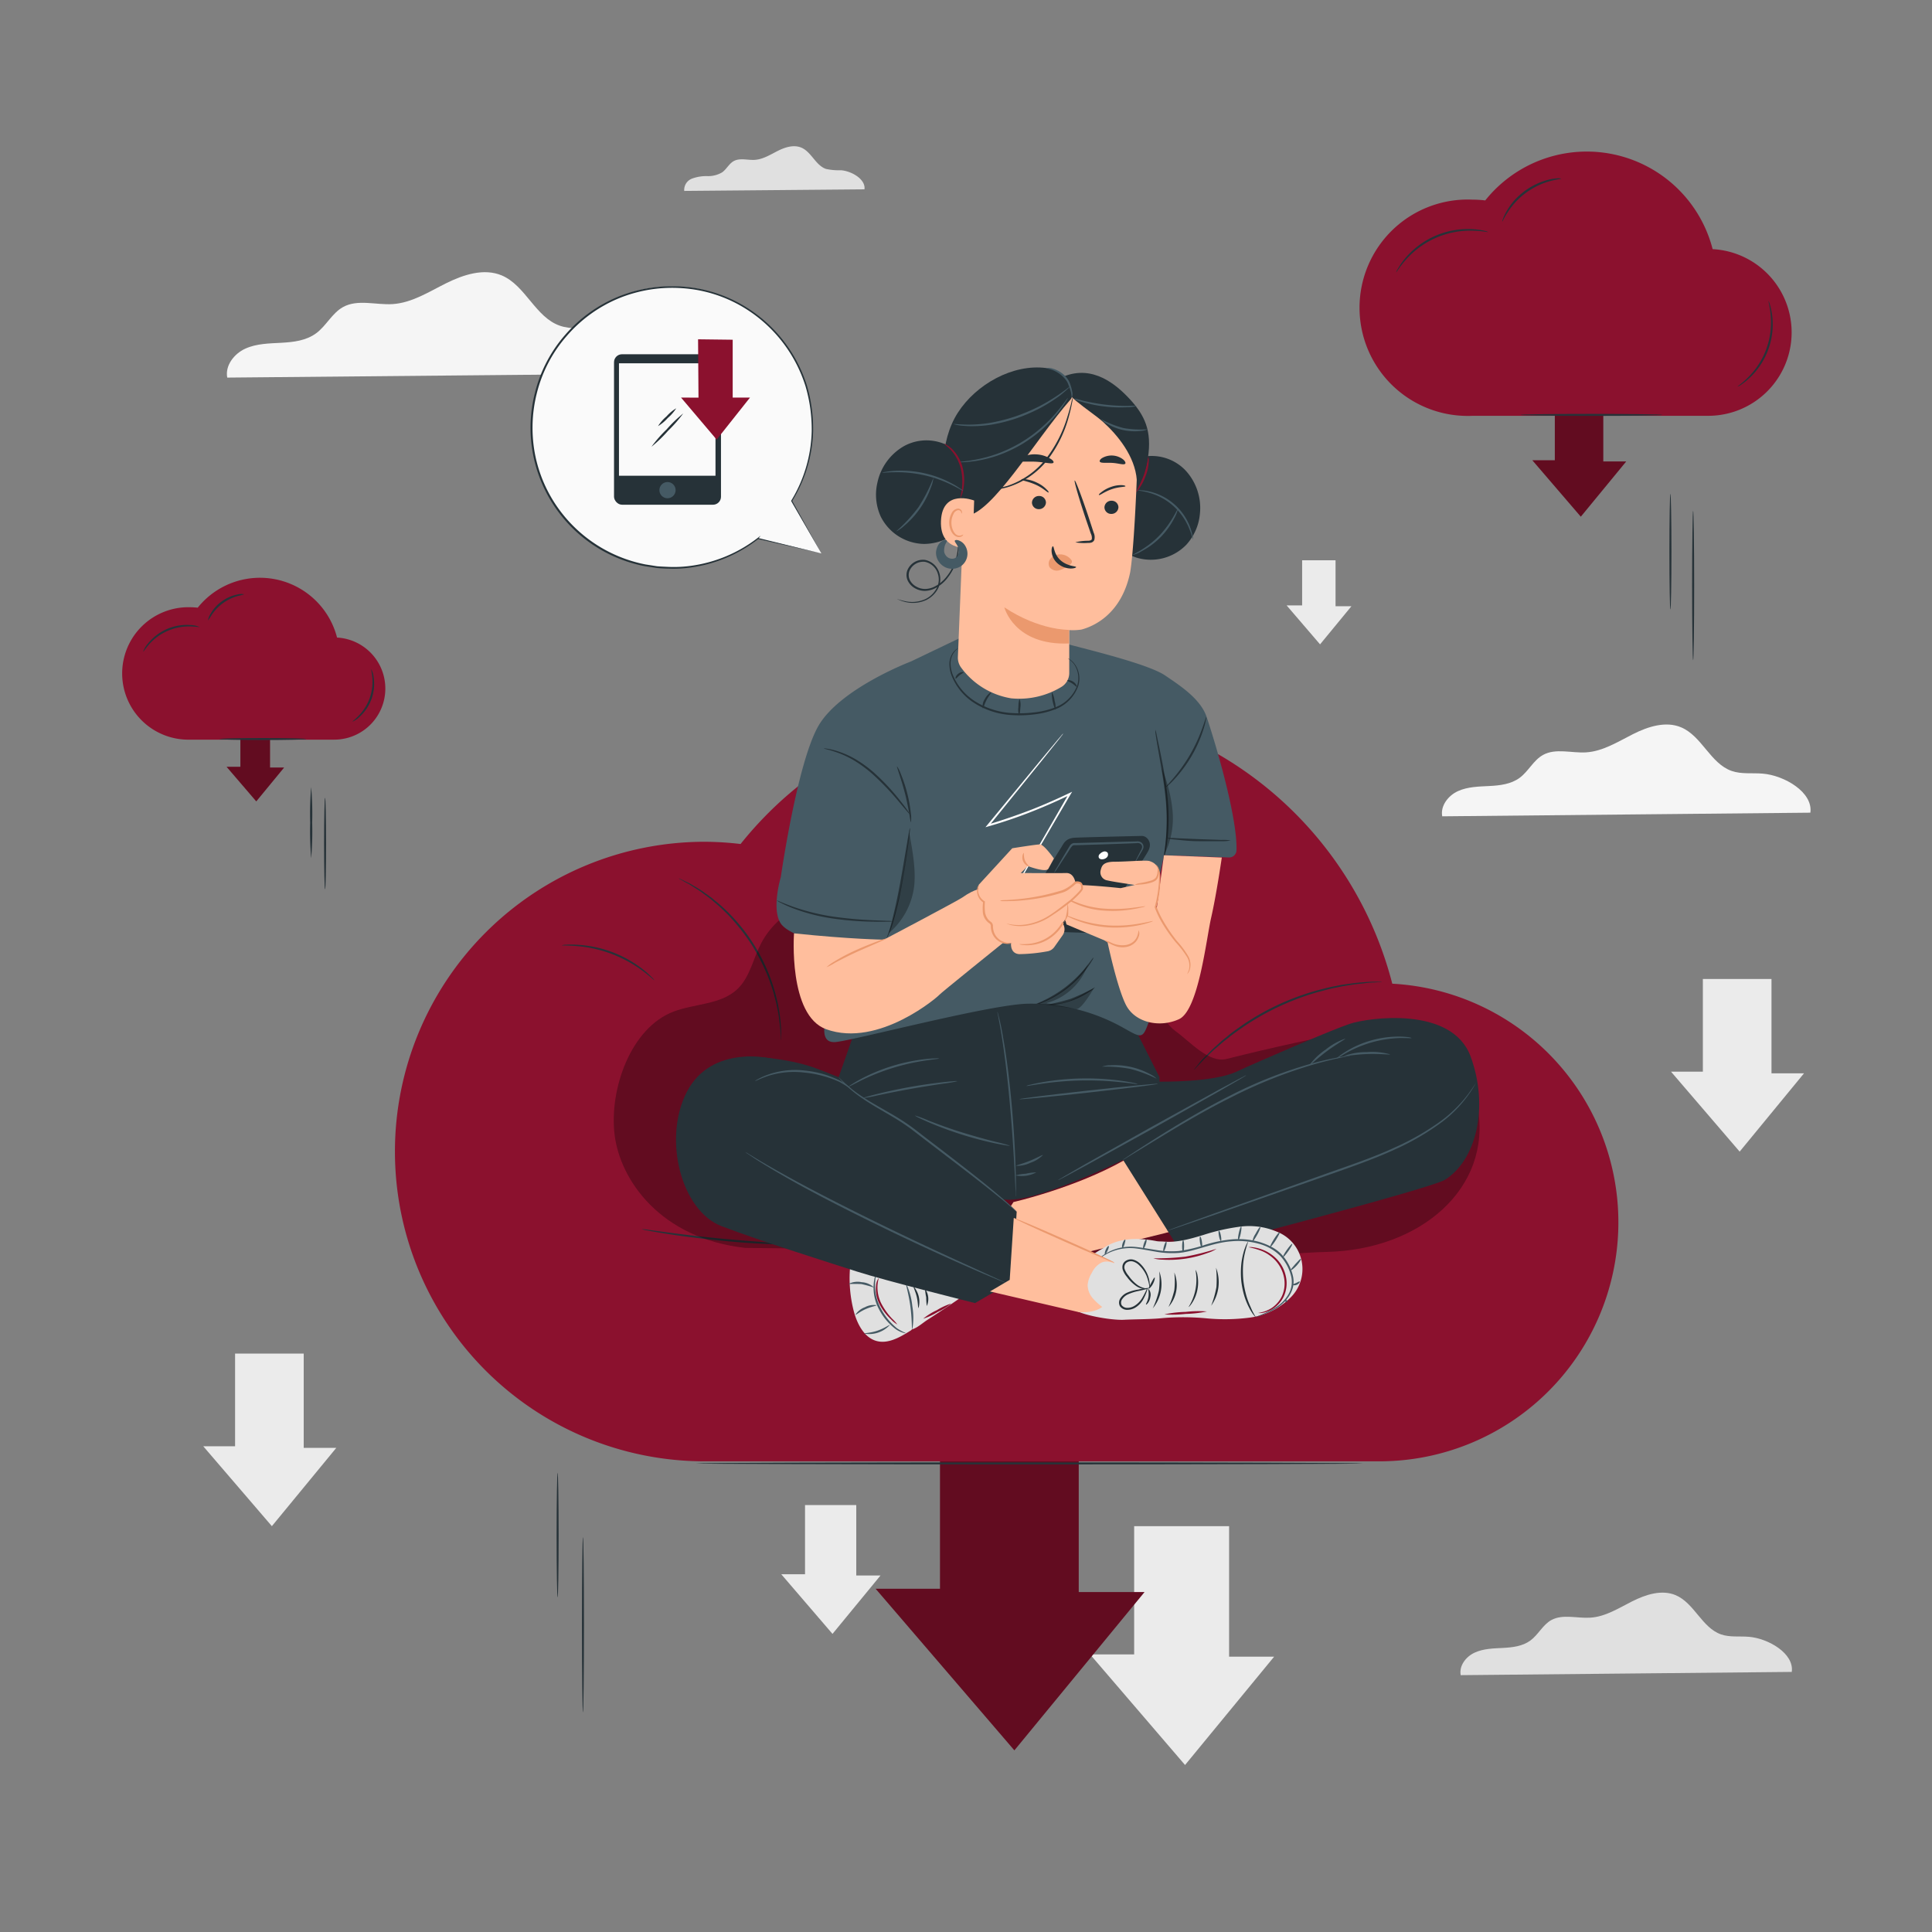 <svg xmlns="http://www.w3.org/2000/svg" viewBox="0 0 500 500"><rect x="0" y="0" width="500" height="500" fill="#808080" stroke="none"/><g id="freepik--background-complete--inject-4"><polygon points="293.52 394.97 293.52 428.16 282.12 428.16 306.69 456.78 329.74 428.75 318.09 428.75 318.09 394.97 293.52 394.97" style="fill:#ebebeb"></polygon><polygon points="336.99 145 336.99 156.68 332.98 156.68 341.63 166.76 349.75 156.89 345.64 156.89 345.64 145 336.99 145" style="fill:#ebebeb"></polygon><polygon points="440.7 253.36 440.7 277.35 432.46 277.35 450.22 298.04 466.88 277.77 458.46 277.77 458.46 253.36 440.7 253.36" style="fill:#ebebeb"></polygon><polygon points="60.84 350.3 60.84 374.29 52.6 374.29 70.36 394.97 87.03 374.71 78.6 374.71 78.6 350.3 60.84 350.3" style="fill:#ebebeb"></polygon><polygon points="208.34 389.51 208.34 407.41 202.19 407.41 215.45 422.85 227.88 407.73 221.6 407.73 221.6 389.51 208.34 389.51" style="fill:#ebebeb"></polygon><path d="M168.29,96.7c.84-6.09-7.76-11.1-14.22-11.62-3.07-.25-6.27.23-9.19-.79-6.32-2.2-8.85-10.37-15-13-4.61-1.95-9.91-.22-14.39,2s-8.88,5.09-13.88,5.41c-4.34.27-9.06-1.34-12.86.78-2.83,1.59-4.32,4.85-6.93,6.77s-5.88,2.29-9,2.46-6.45.2-9.34,1.52-5.27,4.38-4.67,7.49Z" style="fill:#f5f5f5"></path><path d="M468.52,210.32c.73-5.3-6.75-9.66-12.37-10.11-2.68-.22-5.46.19-8-.69-5.49-1.92-7.69-9-13.06-11.28-4-1.7-8.63-.19-12.51,1.77s-7.74,4.42-12.08,4.7c-3.78.24-7.88-1.16-11.19.68-2.46,1.38-3.75,4.22-6,5.89s-5.12,2-7.87,2.14-5.61.18-8.12,1.32-4.59,3.81-4.07,6.52Z" style="fill:#f5f5f5"></path><path d="M223.72,49c.36-2.59-3.3-4.72-6.05-4.94a15.87,15.87,0,0,1-3.91-.34c-2.69-.94-3.76-4.41-6.39-5.52-2-.82-4.22-.09-6.12.87s-3.78,2.16-5.9,2.3c-1.85.12-3.86-.57-5.48.33-1.2.68-1.83,2.06-2.94,2.88a7.12,7.12,0,0,1-3.85,1,10.58,10.58,0,0,0-4,.65,3.13,3.13,0,0,0-2,3.18Z" style="fill:#e0e0e0"></path><path d="M463.71,432.69c.66-4.77-6.07-8.68-11.12-9.09-2.41-.2-4.91.17-7.19-.62-4.94-1.73-6.92-8.11-11.74-10.15-3.61-1.52-7.76-.16-11.26,1.6s-6.95,4-10.86,4.22c-3.39.22-7.08-1-10.06.62-2.21,1.23-3.37,3.79-5.41,5.29s-4.61,1.79-7.09,1.92-5,.16-7.3,1.2-4.12,3.42-3.65,5.85Z" style="fill:#e0e0e0"></path></g><g id="freepik--speech-bubble--inject-4"><path d="M212.58,143.23l-7.71-13.59a36.4,36.4,0,1,0-8.72,9.7l0,0Z" style="fill:#fafafa"></path><path d="M212.58,143.23l-16.48-3.75-.19,0,.12-.16v0l.19.18a36.43,36.43,0,0,1-17.46,7.37,32.16,32.16,0,0,1-5.77.29c-1,0-2-.08-3-.16l-3.07-.47a36.46,36.46,0,0,1-28.48-44.85,35.88,35.88,0,0,1,7.81-15,36.43,36.43,0,0,1,14-10,37.16,37.16,0,0,1,16.32-2.51,35.91,35.91,0,0,1,15,4.43,36.9,36.9,0,0,1,17.28,21.26,39.69,39.69,0,0,1,1.58,11.84,36.3,36.3,0,0,1-5.44,18v-.13l7.6,13.66-7.82-13.53,0-.07,0-.06a36.17,36.17,0,0,0,5.3-17.93,39.49,39.49,0,0,0-1.61-11.71,36.56,36.56,0,0,0-17.12-21,35.37,35.37,0,0,0-14.78-4.35,36.55,36.55,0,0,0-16.09,2.49A35.91,35.91,0,0,0,146.63,87a35.43,35.43,0,0,0-7.7,14.76,36.58,36.58,0,0,0-.43,16,35.75,35.75,0,0,0,6.05,13.89A36.33,36.33,0,0,0,167,146.07l3,.47c1,.09,2,.12,3,.17a32.46,32.46,0,0,0,5.71-.26,36.25,36.25,0,0,0,17.35-7.21l.8-.62-.62.8h0l-.08-.2Z" style="fill:#263238"></path><rect x="158.91" y="91.68" width="27.68" height="38.94" rx="2.06" style="fill:#263238"></rect><rect x="160.19" y="94.02" width="24.98" height="29.1" style="fill:#fafafa"></rect><circle cx="172.75" cy="126.85" r="2.1" style="fill:#455a64"></circle><polygon points="176.25 102.89 185.47 113.77 194.1 102.89 189.62 102.89 189.62 87.92 180.66 87.81 180.77 102.91 176.25 102.89" style="fill:#8B112E"></polygon><path d="M176.82,107a35.06,35.06,0,0,1-3.93,4.49,34.87,34.87,0,0,1-4.29,4.13,33.56,33.56,0,0,1,3.92-4.49A33.72,33.72,0,0,1,176.82,107Z" style="fill:#263238"></path><path d="M175,105.67a11,11,0,0,1-2.18,2.5,10.54,10.54,0,0,1-2.52,2.11,10.69,10.69,0,0,1,2.18-2.5A10.39,10.39,0,0,1,175,105.67Z" style="fill:#263238"></path></g><g id="freepik--cloud-2--inject-4"><polygon points="402.39 102.21 402.39 119.12 396.58 119.12 409.11 133.71 420.86 119.42 414.92 119.42 414.92 102.21 402.39 102.21" style="fill:#8B112E"></polygon><polygon points="402.39 102.21 402.39 119.12 396.58 119.12 409.11 133.71 420.86 119.42 414.92 119.42 414.92 102.21 402.39 102.21" style="opacity:0.3"></polygon><path d="M443.23,64.48a33.63,33.63,0,0,0-58.85-12.61,26.59,26.59,0,0,0-3.24-.2,28,28,0,1,0,0,55.94h60.91a21.58,21.58,0,0,0,1.18-43.13Z" style="fill:#8B112E"></path><path d="M449.67,100.07c-.05-.08,1.16-.83,2.76-2.44a20,20,0,0,0,5.82-16.09c-.21-2.26-.65-3.62-.56-3.64a3.45,3.45,0,0,1,.36.93,17.7,17.7,0,0,1,.57,2.67,19,19,0,0,1-5.93,16.39,16.11,16.11,0,0,1-2.14,1.7A3.08,3.08,0,0,1,449.67,100.07Z" style="fill:#263238"></path><path d="M385.16,60.05c0,.09-1.55-.3-4.05-.35a22.22,22.22,0,0,0-17.3,7.56c-1.66,1.88-2.4,3.27-2.49,3.21a4,4,0,0,1,.49-1A19.51,19.51,0,0,1,363.53,67a21.22,21.22,0,0,1,17.59-7.69,18.91,18.91,0,0,1,3,.4A4.25,4.25,0,0,1,385.16,60.05Z" style="fill:#263238"></path><path d="M404.05,46.23c0,.1-1.11.17-2.83.62a19.3,19.3,0,0,0-6.24,3,19,19,0,0,0-4.74,5c-1,1.49-1.38,2.53-1.47,2.5a2.55,2.55,0,0,1,.22-.76,11.88,11.88,0,0,1,.93-1.94A17.07,17.07,0,0,1,391.78,52a19.17,19.17,0,0,1,2.9-2.64,18.82,18.82,0,0,1,3.4-1.94,17.27,17.27,0,0,1,3.05-1,12.7,12.7,0,0,1,2.13-.28A2.56,2.56,0,0,1,404.05,46.23Z" style="fill:#263238"></path><path d="M430.24,107.37c0,.15-8.22.26-18.36.26s-18.37-.11-18.37-.26,8.22-.26,18.37-.26S430.24,107.23,430.24,107.37Z" style="fill:#263238"></path><path d="M432.3,157.76c-.14,0-.26-6.74-.26-15s.12-15,.26-15,.27,6.73.27,15S432.45,157.76,432.3,157.76Z" style="fill:#263238"></path><path d="M438.18,170.9c-.14,0-.26-8.67-.26-19.37s.12-19.37.26-19.37.27,8.67.27,19.37S438.33,170.9,438.18,170.9Z" style="fill:#263238"></path></g><g id="freepik--cloud-1--inject-4"><polygon points="62.21 188.09 62.21 198.45 58.65 198.45 66.32 207.39 73.52 198.64 69.88 198.64 69.88 188.09 62.21 188.09" style="fill:#8B112E"></polygon><polygon points="62.21 188.09 62.21 198.45 58.65 198.45 66.32 207.39 73.52 198.64 69.88 198.64 69.88 188.09 62.21 188.09" style="opacity:0.3"></polygon><path d="M87.23,165a20.61,20.61,0,0,0-36.06-7.73,18.46,18.46,0,0,0-2-.12,17.14,17.14,0,1,0,0,34.27H86.5A13.22,13.22,0,0,0,87.23,165Z" style="fill:#8B112E"></path><path d="M91.17,186.78c0-.07.68-.55,1.64-1.54a12.79,12.79,0,0,0,2.85-4.51,13,13,0,0,0,.7-5.29c-.11-1.38-.36-2.22-.28-2.24a5.46,5.46,0,0,1,.64,2.2,11.48,11.48,0,0,1-3.65,10.1A5.49,5.49,0,0,1,91.17,186.78Z" style="fill:#263238"></path><path d="M51.65,162.26c0,.09-1-.12-2.49-.14a13.77,13.77,0,0,0-10.54,4.61c-1,1.13-1.5,2-1.57,1.92a6.33,6.33,0,0,1,1.29-2.16,12.86,12.86,0,0,1,10.84-4.74A6.46,6.46,0,0,1,51.65,162.26Z" style="fill:#263238"></path><path d="M63.22,153.8a15.06,15.06,0,0,1-1.72.45,12,12,0,0,0-3.77,1.83,12.26,12.26,0,0,0-2.91,3,13.36,13.36,0,0,1-1,1.5,4.06,4.06,0,0,1,.65-1.69,10.13,10.13,0,0,1,2.91-3.25,10.24,10.24,0,0,1,4-1.77A4,4,0,0,1,63.22,153.8Z" style="fill:#263238"></path><path d="M79.27,191.26c0,.14-5,.26-11.25.26s-11.26-.12-11.26-.26S61.8,191,68,191,79.27,191.11,79.27,191.26Z" style="fill:#263238"></path><path d="M80.53,222.12a82.77,82.77,0,0,1-.26-9.21,82.88,82.88,0,0,1,.26-9.22,80.07,80.07,0,0,1,.26,9.22A80,80,0,0,1,80.53,222.12Z" style="fill:#263238"></path><path d="M84.13,230.18c-.14,0-.26-5.32-.26-11.87s.12-11.87.26-11.87.26,5.32.26,11.87S84.28,230.18,84.13,230.18Z" style="fill:#263238"></path></g><g id="freepik--Character--inject-4"><polygon points="243.28 362.71 243.28 411.18 226.63 411.18 262.52 452.98 296.19 412.03 279.17 412.03 279.17 362.71 243.28 362.71" style="fill:#8B112E"></polygon><polygon points="243.28 362.71 243.28 411.18 226.63 411.18 262.52 452.98 296.19 412.03 279.17 412.03 279.17 362.71 243.28 362.71" style="opacity:0.3"></polygon><path d="M360.32,254.58a96.4,96.4,0,0,0-168.66-36.15,81.11,81.11,0,0,0-9.28-.58,80.17,80.17,0,0,0,0,160.34H356.94a61.85,61.85,0,0,0,3.38-123.61Z" style="fill:#8B112E"></path><path d="M202.15,269.17a1.74,1.74,0,0,1-.08-.53c0-.4-.06-.9-.1-1.51,0-.34,0-.7-.06-1.1s-.1-.83-.15-1.29c-.13-.93-.21-2-.47-3.14-.11-.58-.23-1.19-.36-1.82s-.33-1.26-.5-1.93c-.31-1.35-.83-2.74-1.33-4.21a53,53,0,0,0-4.47-9,53.68,53.68,0,0,0-6.25-7.93c-1.11-1.08-2.15-2.14-3.23-3-.53-.44-1-.89-1.53-1.28l-1.49-1.1c-.92-.73-1.85-1.26-2.63-1.77l-1.1-.7-1-.52-1.32-.75a1.77,1.77,0,0,1-.45-.29,2.85,2.85,0,0,1,.49.2l1.38.66,1,.49c.35.19.72.42,1.13.66a30,30,0,0,1,2.7,1.72l1.51,1.08c.53.38,1,.84,1.57,1.27a42.43,42.43,0,0,1,3.29,3,47.18,47.18,0,0,1,10.83,17.15,42.31,42.31,0,0,1,1.3,4.26c.16.68.36,1.32.48,2s.22,1.25.32,1.83a31,31,0,0,1,.4,3.18c0,.47.09.9.11,1.31s0,.76,0,1.1v1.52A3.6,3.6,0,0,1,202.15,269.17Z" style="fill:#263238"></path><path d="M169.35,253.67c-.07.07-1.12-1-3-2.39a33.22,33.22,0,0,0-17.09-6.44c-2.37-.2-3.85-.11-3.85-.2a3.47,3.47,0,0,1,1-.14,21,21,0,0,1,2.84,0A30.08,30.08,0,0,1,166.55,251a20.61,20.61,0,0,1,2.11,1.9A4.48,4.48,0,0,1,169.35,253.67Z" style="fill:#263238"></path><path d="M206.07,322.1a7.79,7.79,0,0,1-1.58,0c-1,0-2.5,0-4.32-.09-3.64-.13-8.67-.43-14.21-1s-10.53-1.23-14.13-1.82c-1.8-.29-3.25-.54-4.25-.74a9.29,9.29,0,0,1-1.55-.36,11.12,11.12,0,0,1,1.58.16l4.28.58c3.6.49,8.59,1.12,14.12,1.66s10.55.9,14.18,1.12l4.3.26A11.41,11.41,0,0,1,206.07,322.1Z" style="fill:#263238"></path><path d="M357.7,254.09a2.91,2.91,0,0,1-.56.07l-1.61.11c-.69,0-1.55.08-2.53.21s-2.12.19-3.35.41l-1.94.31c-.67.11-1.36.28-2.08.42-1.44.27-2.95.7-4.55,1.12a67.13,67.13,0,0,0-19.37,9.05c-1.35.95-2.65,1.83-3.78,2.77-.58.46-1.15.88-1.66,1.32l-1.48,1.29c-1,.8-1.75,1.62-2.47,2.3s-1.31,1.3-1.79,1.82l-1.11,1.16a2.53,2.53,0,0,1-.42.38,2.61,2.61,0,0,1,.34-.45c.27-.33.62-.73,1-1.23s1-1.18,1.74-1.88,1.47-1.55,2.42-2.37l1.47-1.32c.51-.46,1.08-.89,1.65-1.36,1.13-1,2.43-1.86,3.78-2.83A64.75,64.75,0,0,1,341,256.28c1.61-.41,3.14-.83,4.59-1.08.73-.14,1.43-.3,2.11-.4l2-.27c1.24-.2,2.38-.25,3.37-.34a25.07,25.07,0,0,1,2.56-.12l1.61,0A2.2,2.2,0,0,1,357.7,254.09Z" style="fill:#263238"></path><path d="M352.76,378.73c0,.15-38.65.26-86.31.26s-86.32-.11-86.32-.26,38.64-.26,86.32-.26S352.76,378.59,352.76,378.73Z" style="fill:#263238"></path><path d="M144.31,413.42c-.14,0-.26-7.23-.26-16.14s.12-16.15.26-16.15.26,7.22.26,16.15S144.45,413.42,144.31,413.42Z" style="fill:#263238"></path><path d="M150.87,443.2c-.14,0-.26-10.17-.26-22.71s.12-22.71.26-22.71.26,10.16.26,22.71S151,443.2,150.87,443.2Z" style="fill:#263238"></path><g style="opacity:0.3"><path d="M382.46,286.7c-2-11.41-17.13-23-30.17-20.39-11.36,2.26-23.59,4.9-34.82,7.74-4.64,1.17-9.44-4.46-13.32-7.25-2-1.46-3.24-3.8-4.51-6-7.23-12.29-19.13-21.51-32.42-26.66s-27.91-6.38-42.08-4.83c-11,1.21-23,5-28.15,14.8-2.06,3.95-2.88,8.69-6.07,11.79-4.26,4.12-11,3.79-16.55,5.88-11.1,4.18-16.72,20.05-15.32,31.82s11.87,26.94,33.88,29.36c0,0,79.73.7,119.1,2.61,13.65.66,17.77-1.22,31.42-1.58C367.54,323.41,386.06,307.63,382.46,286.7Z"></path></g><path d="M236,344.05c1.34-.34,2.84-1.72,4-2.46q4.26-2.74,8.43-5.63c-10-2.9-18.45-5.19-28.43-8a33.82,33.82,0,0,0,1.1,11.9c.92,3.09,2.68,6.38,5.8,7.2,2.83.74,5.71-.82,8.21-2.36l.69-.43" style="fill:#e0e0e0"></path><path d="M237.71,338.53c-.15,0-.09-1.31-.44-2.84s-1-2.67-.82-2.75a6.08,6.08,0,0,1,1.26,5.59Z" style="fill:#263238"></path><path d="M239.86,338a16.93,16.93,0,0,1-.16-2.24,16,16,0,0,1-.31-2.22,4.5,4.5,0,0,1,.47,4.46Z" style="fill:#263238"></path><path d="M226.68,329.82c.09,0-.2,1-.22,2.71a12.35,12.35,0,0,0,1.57,6.21,16.32,16.32,0,0,0,4.08,5,15.26,15.26,0,0,0,2.37,1.29,1.74,1.74,0,0,1-.74-.12,6.76,6.76,0,0,1-1.84-.87,15,15,0,0,1-4.33-5.05,11.73,11.73,0,0,1-1.47-6.48,9.56,9.56,0,0,1,.31-2A1.94,1.94,0,0,1,226.68,329.82Z" style="fill:#455a64"></path><path d="M234.48,332.13A17.66,17.66,0,0,1,236.1,338a17.47,17.47,0,0,1,0,6.06c-.16,0-.05-2.71-.5-6S234.32,332.18,234.48,332.13Z" style="fill:#455a64"></path><path d="M232.22,342.77a6.44,6.44,0,0,1-1.59-1.28,14.31,14.31,0,0,1-3-3.92,8.68,8.68,0,0,1-.91-4.84,3.63,3.63,0,0,1,.66-1.94c.08,0-.22.75-.29,2a9.41,9.41,0,0,0,1,4.58,17.81,17.81,0,0,0,2.78,3.9A10.36,10.36,0,0,1,232.22,342.77Z" style="fill:#8B112E"></path><path d="M246.2,337.35a16.71,16.71,0,0,1-3.52,2.19,17.19,17.19,0,0,1-3.76,1.74,16,16,0,0,1,3.52-2.2A16.75,16.75,0,0,1,246.2,337.35Z" style="fill:#8B112E"></path><path d="M230.28,342.91a7.23,7.23,0,0,1-6.65,2.22c0-.15,1.61-.12,3.45-.75S230.19,342.79,230.28,342.91Z" style="fill:#455a64"></path><path d="M226.89,337.79c0,.15-1.35.34-2.85,1s-2.55,1.58-2.66,1.47a4.9,4.9,0,0,1,2.44-1.94A4.79,4.79,0,0,1,226.89,337.79Z" style="fill:#455a64"></path><path d="M226.23,333.24a28.88,28.88,0,0,0-3.29-.92,33,33,0,0,0-3.42,0,5.17,5.17,0,0,1,3.49-.49A5,5,0,0,1,226.23,333.24Z" style="fill:#455a64"></path><path d="M302.79,318.78c.06.09-37.51,9.15-37.51,9.15L259.76,315l2.53-3.91s15.88-3.59,28.8-10.9Z" style="fill:#ffbe9d"></path><path d="M214.63,281.94s-1.72-2.51-9-6.08c-6.05-3-21.58-5.44-27.87,6.71s-1.46,30.79,9,34.77,27.87,9.43,35,11.73,30.58,8.17,30.58,8.17l9.64-5.65,1.14-18s-13.29-13.65-24.6-17.42S214.63,281.94,214.63,281.94Z" style="fill:#263238"></path><path d="M192.93,273.46c.1-.15,10.66.15,18.37,3.06,2.9,1.09,5.74,2.26,5.74,2.26l4.26-12.14L253.23,256h35.35l11.5,22.78v1.15s13.81.23,19.79-2.53,24.61-10.82,29.44-12.43,26.46-4.7,31.29,8.46,1.41,26.89-6.67,31.91c-3.81,2.36-68.09,19-68.09,19l-15.19-24.16s-23.14,11.47-30.89,10.22S192.93,273.46,192.93,273.46Z" style="fill:#263238"></path><path d="M258.13,261.87a2.62,2.62,0,0,1,.16.47c.09.36.21.81.35,1.35.29,1.18.66,2.91,1,5.05.78,4.28,1.56,10.25,2.16,16.86s.92,12.61,1.05,17c.07,2.17.09,3.93.09,5.15,0,.56,0,1,0,1.4a1.47,1.47,0,0,1,0,.49,3.26,3.26,0,0,1-.06-.49c0-.38,0-.84-.07-1.4-.07-1.29-.15-3-.26-5.13-.22-4.34-.61-10.33-1.2-16.94s-1.32-12.55-2-16.84c-.33-2.14-.65-3.87-.88-5.06-.1-.55-.19-1-.26-1.38A1.64,1.64,0,0,1,258.13,261.87Z" style="fill:#455a64"></path><path d="M299.73,280.49c0,.14-8,1.15-17.91,2.25s-17.94,1.88-18,1.73,8-1.15,17.91-2.25S299.71,280.35,299.73,280.49Z" style="fill:#455a64"></path><path d="M294.45,280.54a4.65,4.65,0,0,1-1.14-.09c-.73-.1-1.78-.23-3.09-.36a81.81,81.81,0,0,0-10.23-.47,84.1,84.1,0,0,0-10.2.82l-3.07.47a5.63,5.63,0,0,1-1.14.14,4.48,4.48,0,0,1,1.1-.33c.71-.19,1.75-.41,3.05-.64a66.34,66.34,0,0,1,20.54-.36c1.3.19,2.35.37,3.07.53A5.74,5.74,0,0,1,294.45,280.54Z" style="fill:#455a64"></path><path d="M299.34,279.16a36.12,36.12,0,0,0-6.85-2.54,35.43,35.43,0,0,0-7.29-.57,6.44,6.44,0,0,1,2.15-.36,19.22,19.22,0,0,1,10.19,2.25A6.86,6.86,0,0,1,299.34,279.16Z" style="fill:#455a64"></path><path d="M269.9,298.93a8.22,8.22,0,0,1-3.24,2,8,8,0,0,1-3.71.79c0-.15,1.61-.51,3.51-1.28S269.81,298.81,269.9,298.93Z" style="fill:#455a64"></path><path d="M268.2,303.41a8,8,0,0,1-5.41.78,12.21,12.21,0,0,1,2.7-.43A12.71,12.71,0,0,1,268.2,303.41Z" style="fill:#455a64"></path><path d="M322.53,278.28a2.83,2.83,0,0,1-.47.32l-1.39.83-5.18,3-17.18,9.66-17.26,9.53-5.26,2.84-1.45.75a3.21,3.21,0,0,1-.52.23,2.5,2.5,0,0,1,.47-.32l1.4-.84,5.18-3,17.18-9.66,17.26-9.53,5.26-2.83,1.44-.75A1.87,1.87,0,0,1,322.53,278.28Z" style="fill:#455a64"></path><path d="M349.5,273.19a4.53,4.53,0,0,1-.65.16l-1.86.38c-1.62.34-3.95.88-6.79,1.68a122.14,122.14,0,0,0-21.4,8.49c-8.06,4-15,8.3-20.08,11.37l-6,3.66-1.64,1a4.21,4.21,0,0,1-.59.31,3.26,3.26,0,0,1,.54-.4l1.58-1.06c1.38-.91,3.38-2.22,5.88-3.8,5-3.16,12-7.47,20.05-11.53a114.19,114.19,0,0,1,21.53-8.38c2.87-.76,5.22-1.24,6.85-1.51.81-.16,1.45-.23,1.88-.29A2.8,2.8,0,0,1,349.5,273.19Z" style="fill:#455a64"></path><path d="M365.33,268.64c0,.09-1.16,0-3,0a30.34,30.34,0,0,0-7.17,1.08,30.75,30.75,0,0,0-6.7,2.76c-1.63.92-2.57,1.6-2.62,1.53s.19-.23.6-.56a17.66,17.66,0,0,1,1.83-1.28,25.69,25.69,0,0,1,6.75-2.95,26.19,26.19,0,0,1,7.3-.95,18,18,0,0,1,2.23.16A2.8,2.8,0,0,1,365.33,268.64Z" style="fill:#455a64"></path><path d="M359.77,272.87c0,.15-2.68-.2-6-.08s-5.9.64-5.93.49a17,17,0,0,1,5.91-1A17.18,17.18,0,0,1,359.77,272.87Z" style="fill:#455a64"></path><path d="M348.17,268.79c.07.14-2.23,1.36-4.79,3.27s-4.41,3.75-4.52,3.64a16.68,16.68,0,0,1,4.21-4.06A17,17,0,0,1,348.17,268.79Z" style="fill:#455a64"></path><path d="M382,280.2a2.35,2.35,0,0,1-.11.21l-.33.59c-.31.53-.77,1.28-1.44,2.21a32.2,32.2,0,0,1-6.73,7,64.54,64.54,0,0,1-12.4,7.27c-4.92,2.27-10.53,4.27-16.41,6.33l-30.14,10.55-9.16,3.13-2.49.83-.66.21a.76.76,0,0,1-.23.05l.21-.1.64-.26,2.47-.92,9.1-3.29,30.09-10.69c5.88-2.06,11.48-4,16.39-6.28a66.29,66.29,0,0,0,12.37-7.12A34.27,34.27,0,0,0,380,283.1c.68-.91,1.18-1.65,1.51-2.15l.38-.57Q382,280.19,382,280.2Z" style="fill:#455a64"></path><path d="M260.91,332.23a6.25,6.25,0,0,1-.73-.26l-2.06-.83c-1.78-.73-4.35-1.82-7.5-3.21-6.31-2.77-15-6.73-24.4-11.34s-17.87-9-23.84-12.5c-3-1.72-5.36-3.18-7-4.23l-1.85-1.23a3.84,3.84,0,0,1-.62-.46,4.8,4.8,0,0,1,.68.37l1.89,1.15c1.65,1,4.05,2.41,7.06,4.07,6,3.37,14.46,7.73,23.89,12.36s18.06,8.62,24.32,11.47L258.2,331l2,.91A3.84,3.84,0,0,1,260.91,332.23Z" style="fill:#455a64"></path><path d="M195.41,279.77a3.51,3.51,0,0,1,.89-.57,18.29,18.29,0,0,1,2.62-1.14,21,21,0,0,1,9.36-1,26,26,0,0,1,9.06,2.58,12.33,12.33,0,0,1,2.36,1.62,3.52,3.52,0,0,1,.73.75,29.74,29.74,0,0,0-3.26-2.05,28.43,28.43,0,0,0-9-2.38,22.22,22.22,0,0,0-9.17.8C196.75,279.11,195.45,279.86,195.41,279.77Z" style="fill:#455a64"></path><path d="M263.11,313.6a2,2,0,0,1-.47-.36l-1.28-1.09c-1.11-1-2.75-2.3-4.79-3.94-4.08-3.27-9.84-7.65-16.19-12.5l-4.62-3.55c-1.51-1.12-3-2.08-4.52-3-3-1.77-5.7-3.28-7.87-4.77a31.31,31.31,0,0,1-4.83-3.92,16.13,16.13,0,0,1-1.14-1.24,2.32,2.32,0,0,1-.36-.47s.57.58,1.64,1.57a35.09,35.09,0,0,0,4.89,3.75c2.18,1.44,4.93,2.91,7.92,4.67,1.49.89,3,1.85,4.57,3s3,2.34,4.63,3.55c6.35,4.85,12.08,9.27,16.11,12.63,2,1.67,3.63,3.06,4.69,4.06.55.5.95.9,1.22,1.18A3.15,3.15,0,0,1,263.11,313.6Z" style="fill:#455a64"></path><path d="M236.74,288.67A33.69,33.69,0,0,1,240.3,290c2.19.85,5.22,2,8.63,3.05s6.53,1.91,8.8,2.47a36.55,36.55,0,0,1,3.68,1,3.54,3.54,0,0,1-1-.1c-.65-.09-1.59-.26-2.74-.5a88.62,88.62,0,0,1-8.88-2.34,90.53,90.53,0,0,1-8.61-3.2c-1.07-.47-1.94-.87-2.53-1.16A4.63,4.63,0,0,1,236.74,288.67Z" style="fill:#455a64"></path><path d="M247.8,279.81a30.71,30.71,0,0,1-3.59.62c-2.22.33-5.29.8-8.66,1.4s-6.41,1.23-8.61,1.69a28,28,0,0,1-3.58.66,3.81,3.81,0,0,1,.92-.33c.6-.18,1.48-.42,2.57-.69,2.19-.55,5.22-1.23,8.61-1.84s6.46-1,8.7-1.26c1.12-.12,2-.2,2.66-.24A3.36,3.36,0,0,1,247.8,279.81Z" style="fill:#455a64"></path><path d="M243.06,273.94c0,.08-1.38.2-3.58.53a56.51,56.51,0,0,0-16.58,5.14c-2,1-3.21,1.67-3.25,1.59a3.47,3.47,0,0,1,.79-.57c.52-.35,1.3-.81,2.29-1.35a46.4,46.4,0,0,1,8.11-3.38,47.31,47.31,0,0,1,8.59-1.8c1.12-.12,2-.18,2.65-.19A3.13,3.13,0,0,1,243.06,273.94Z" style="fill:#455a64"></path><path d="M283.24,324.43l-6,14c2.21,2,10.61,3.28,13.57,3.13s7.24-.12,10.19-.45a64.52,64.52,0,0,1,11.29.08,50,50,0,0,0,11.28-.21,18.2,18.2,0,0,0,10-4.78,10.37,10.37,0,0,0-3.09-17.43,18.37,18.37,0,0,0-9.57-1.31,53.08,53.08,0,0,0-9.52,2.16c-3.33,1-6.74,2-10.2,1.7-.7-.06-1.4,0-2.09-.16-4.52-.84-9.23-.88-13.3,1.68C285,323.35,284.09,323.8,283.24,324.43Z" style="fill:#e0e0e0"></path><path d="M284.11,326a3.78,3.78,0,0,1,.53-.5,12.33,12.33,0,0,1,1.72-1.19,12.52,12.52,0,0,1,7.45-1.61c1.62.16,3.36.49,5.24.77a23.51,23.51,0,0,0,6,.29,36,36,0,0,0,6.48-1.49,32.7,32.7,0,0,1,7.08-1.5,20,20,0,0,1,7.22.62,16.94,16.94,0,0,1,3.22,1.3,9.54,9.54,0,0,1,2.66,2,12.09,12.09,0,0,1,2.87,5.41,6.53,6.53,0,0,1,.09,2.81,7.47,7.47,0,0,1-1,2.41,9.86,9.86,0,0,1-3.11,3.1,17.63,17.63,0,0,1-2.95,1.51c-.84.35-1.5.58-1.95.74a3.19,3.19,0,0,1-.7.2,4.21,4.21,0,0,1,.66-.3c.44-.19,1.09-.45,1.91-.82a20.35,20.35,0,0,0,2.87-1.57,9.6,9.6,0,0,0,2.95-3.05,6.3,6.3,0,0,0,.77-4.94,11.81,11.81,0,0,0-2.8-5.17,12.27,12.27,0,0,0-5.67-3.17,19.81,19.81,0,0,0-7-.6c-4.88.36-9.21,2.59-13.55,3a23.76,23.76,0,0,1-6.1-.34c-1.88-.31-3.61-.66-5.21-.84a12.84,12.84,0,0,0-7.32,1.42A26.37,26.37,0,0,0,284.11,326Z" style="fill:#455a64"></path><path d="M325,340.93s-.22-.19-.54-.61a6.76,6.76,0,0,1-.55-.78,9.78,9.78,0,0,1-.63-1.1,17.94,17.94,0,0,1-1.25-3.05,21.84,21.84,0,0,1-.8-4,22.94,22.94,0,0,1,0-4.05,18.19,18.19,0,0,1,.61-3.24,10.09,10.09,0,0,1,.4-1.21,7.09,7.09,0,0,1,.37-.88c.24-.47.38-.72.41-.7s-.4,1.08-.82,2.88a19.55,19.55,0,0,0-.49,3.19,26.4,26.4,0,0,0,.06,3.95,25.93,25.93,0,0,0,.75,3.88,20.32,20.32,0,0,0,1.12,3C324.37,340,325.06,340.88,325,340.93Z" style="fill:#263238"></path><path d="M286.93,322.47c.13.07,0,.59-.29,1.19s-.52,1.08-.66,1-.08-.6.18-1.23S286.81,322.4,286.93,322.47Z" style="fill:#455a64"></path><path d="M291.2,320.81c.13.06,0,.57-.17,1.17s-.42,1.08-.56,1-.14-.58.06-1.21S291.07,320.75,291.2,320.81Z" style="fill:#455a64"></path><path d="M296.69,320.7c.13.05.06.64-.16,1.32s-.52,1.2-.65,1.15-.07-.63.15-1.31S296.55,320.66,296.69,320.7Z" style="fill:#455a64"></path><path d="M301.84,321.35c.14,0,.09.63-.11,1.32s-.48,1.22-.61,1.18-.09-.63.11-1.33S301.7,321.31,301.84,321.35Z" style="fill:#455a64"></path><path d="M306.18,324.07c-.14,0-.26-.7-.25-1.56s.12-1.55.27-1.55.25.7.25,1.55S306.32,324.07,306.18,324.07Z" style="fill:#455a64"></path><path d="M311,322.84c-.15,0-.35-.6-.46-1.38s-.08-1.43.06-1.45.35.6.46,1.38S311.16,322.82,311,322.84Z" style="fill:#455a64"></path><path d="M315.46,318.47c.14,0,.37.56.51,1.31s.14,1.38,0,1.4-.37-.56-.51-1.31S315.32,318.49,315.46,318.47Z" style="fill:#455a64"></path><path d="M321.22,317.41c.14,0,.08.85-.12,1.83s-.5,1.76-.64,1.73-.08-.85.13-1.83S321.08,317.38,321.22,317.41Z" style="fill:#455a64"></path><path d="M326.16,317.55c.13.06-.22,1-.79,2s-1.13,1.86-1.25,1.79a4.82,4.82,0,0,1,.79-2C325.47,318.29,326,317.49,326.16,317.55Z" style="fill:#455a64"></path><path d="M331.19,318.87c.12.08-.34,1-1,2.06s-1.35,1.86-1.47,1.78.34-1,1-2.06S331.07,318.79,331.19,318.87Z" style="fill:#455a64"></path><path d="M334.43,321.91c.11.08-.33.91-1,1.86s-1.29,1.65-1.4,1.57.32-.92,1-1.87S334.31,321.82,334.43,321.91Z" style="fill:#455a64"></path><path d="M336.69,325.77c.12.08-.33.89-1.09,1.73s-1.52,1.36-1.61,1.26.49-.79,1.23-1.61S336.57,325.68,336.69,325.77Z" style="fill:#455a64"></path><path d="M336.36,331.66c.11.08-.14.57-.73.83s-1.13.12-1.11,0,.43-.25.9-.46S336.25,331.56,336.36,331.66Z" style="fill:#455a64"></path><path d="M333.16,336.7c0,.13-.09.3-.31.27s-.29-.25-.2-.36a.36.36,0,0,1,.29-.16A.35.35,0,0,1,333.16,336.7Z" style="fill:#455a64"></path><path d="M298.29,338.69a23,23,0,0,0,1.63-4.68,23.23,23.23,0,0,0,.1-5,9.84,9.84,0,0,1-1.73,9.64Z" style="fill:#263238"></path><path d="M302.41,338.22a20.64,20.64,0,0,0,1.5-4.32,19.91,19.91,0,0,0,0-4.58,8.58,8.58,0,0,1-1.49,8.9Z" style="fill:#263238"></path><path d="M307.6,338.25a13.27,13.27,0,0,0,1.78-9.63,3.18,3.18,0,0,1,.52,1.42,9.64,9.64,0,0,1,0,3.66,9.4,9.4,0,0,1-1.33,3.41C308.08,337.9,307.65,338.29,307.6,338.25Z" style="fill:#263238"></path><path d="M313.46,337.9a26.56,26.56,0,0,0,1.35-4.81,27.61,27.61,0,0,0-.1-5,10.46,10.46,0,0,1-1.25,9.82Z" style="fill:#263238"></path><path d="M297.24,333.51a1.6,1.6,0,0,1-.85.12,4.7,4.7,0,0,1-2.23-.73,9.93,9.93,0,0,1-2.48-2.4,6.05,6.05,0,0,1-1.08-1.79,2.42,2.42,0,0,1-.09-1.17,1.86,1.86,0,0,1,.62-1.08,2.47,2.47,0,0,1,2.28-.43,4.36,4.36,0,0,1,1.79,1.13,8.21,8.21,0,0,1,1.87,2.92,7.68,7.68,0,0,1,.49,2.27,2,2,0,0,1-.05.85,14.68,14.68,0,0,0-.78-3,8.33,8.33,0,0,0-1.87-2.71,3.84,3.84,0,0,0-1.59-1,2,2,0,0,0-1.8.34,1.54,1.54,0,0,0-.38,1.7,5.64,5.64,0,0,0,1,1.65,10.1,10.1,0,0,0,2.3,2.38A5.35,5.35,0,0,0,297.24,333.51Z" style="fill:#263238"></path><path d="M297,333.36a2.26,2.26,0,0,1-.19.76,11.76,11.76,0,0,1-.86,2,5.84,5.84,0,0,1-2.22,2.34,4,4,0,0,1-1.9.52,2.26,2.26,0,0,1-2-.95,2,2,0,0,1,.22-2.16,4,4,0,0,1,1.5-1.26,11.51,11.51,0,0,1,3.08-.88,15.28,15.28,0,0,1,2.88-.43,16.92,16.92,0,0,1-2.8.79,12.79,12.79,0,0,0-2.94.95,3.57,3.57,0,0,0-1.3,1.12,1.52,1.52,0,0,0-.19,1.6,1.79,1.79,0,0,0,1.5.71,3.51,3.51,0,0,0,1.67-.43,5.85,5.85,0,0,0,2.14-2.11C296.5,334.39,296.87,333.31,297,333.36Z" style="fill:#263238"></path><path d="M296.59,337.62c-.12-.1.46-.87.63-2s-.11-2,0-2.08a2.34,2.34,0,0,1,.48,2.17C297.53,337,296.67,337.73,296.59,337.62Z" style="fill:#263238"></path><path d="M298.82,330.63c.13,0,0,.8-.43,1.62s-1,1.34-1.11,1.26.24-.73.65-1.5S298.68,330.58,298.82,330.63Z" style="fill:#263238"></path><path d="M314.83,323.19a8.54,8.54,0,0,1-2.22,1.05A28.69,28.69,0,0,1,300.9,326a8.88,8.88,0,0,1-2.43-.35,65,65,0,0,0,8.3-.43A63.69,63.69,0,0,0,314.83,323.19Z" style="fill:#8B112E"></path><path d="M312.35,339.4a28.88,28.88,0,0,1-5.49.64,29.76,29.76,0,0,1-5.52.12,28.88,28.88,0,0,1,5.49-.64A29.76,29.76,0,0,1,312.35,339.4Z" style="fill:#8B112E"></path><path d="M325.62,339.79a8.84,8.84,0,0,0,3.52-1.3,7.76,7.76,0,0,0,2.62-3.05,8,8,0,0,0,.54-4.84,9,9,0,0,0-2.22-4.39,10.48,10.48,0,0,0-3.3-2.36,18.81,18.81,0,0,0-3.66-1.07,2.94,2.94,0,0,1,1.05,0,10.46,10.46,0,0,1,2.75.71,10.22,10.22,0,0,1,3.51,2.37,9.22,9.22,0,0,1,2.38,4.62,8.23,8.23,0,0,1-.62,5.15,7.89,7.89,0,0,1-2.85,3.15,7,7,0,0,1-2.68,1A2.79,2.79,0,0,1,325.62,339.79Z" style="fill:#8B112E"></path><path d="M262.36,315.21l26,11.55a20.58,20.58,0,0,1-1.6,9.67c-1.9,3.9-7.67,3.12-7.67,3.12l-22.88-5.32,5.1-3Z" style="fill:#ffbe9d"></path><path d="M285.6,338.48a15.9,15.9,0,0,1-2.8-2.5,5.36,5.36,0,0,1-1.32-3.43,7.15,7.15,0,0,1,1.12-3.19,5.54,5.54,0,0,1,2.59-2.66c1.44-.54,3,.08,4.41.77l.27,5.8Z" style="fill:#e0e0e0"></path><path d="M288.4,326.76c-.06.13-5.93-2.35-13.12-5.54s-13-5.88-12.92-6,5.94,2.34,13.13,5.53S288.46,326.62,288.4,326.76Z" style="fill:#eb996e"></path><path d="M318,221.91a1.9,1.9,0,0,0,2-1.81c.29-8.22-5.13-26.84-7.73-34.57-1.59-4.72-7-8.17-10.72-10.71-4.54-3.07-20.59-6.83-25.88-8.29h-1.78L249.3,164.7l-13.51,6.47s-18.73,7.1-24.16,17S202.07,227,202.07,227s-2.49,8.27,0,12c1.55,2.33,7.32,4.35,12.51,5.34-2.81,9.36-.59,16.31-.69,17.5-.21,2.46-2.1,8.19,2.33,7.84s39.07-9.5,49.36-9.91a48.54,48.54,0,0,1,24.94,6.12c5.19,2.91,5.15,3.12,7-2S293.46,253,293.46,253s5.3-19.15,7.77-31.67Z" style="fill:#455a64"></path><path d="M235.51,210.79s-.31-.27-.78-.83-1.21-1.43-2-2.37a68.88,68.88,0,0,0-7-7.33,33.28,33.28,0,0,0-4.48-3.32,25,25,0,0,0-4.07-2c-2.43-.92-4-1.15-4-1.25a4.51,4.51,0,0,1,1.13.12,9.78,9.78,0,0,1,1.31.28,13.68,13.68,0,0,1,1.7.51,23.17,23.17,0,0,1,4.2,1.95,31.77,31.77,0,0,1,4.57,3.33,56.16,56.16,0,0,1,7,7.5c.81,1,1.45,1.88,1.87,2.48A5.85,5.85,0,0,1,235.51,210.79Z" style="fill:#263238"></path><path d="M231,238.44a5.59,5.59,0,0,1-1.21.09c-.78,0-1.91.05-3.31,0a79.86,79.86,0,0,1-10.87-.81A48.08,48.08,0,0,1,205.08,235a29.55,29.55,0,0,1-3-1.35,4.94,4.94,0,0,1-1.05-.61c0-.08,1.58.68,4.2,1.62a56.73,56.73,0,0,0,10.51,2.58,106.47,106.47,0,0,0,10.8.95l3.3.13A5.39,5.39,0,0,1,231,238.44Z" style="fill:#263238"></path><path d="M283,247.82a2.69,2.69,0,0,1-.36.75,20.4,20.4,0,0,1-1.23,1.87,27.21,27.21,0,0,1-11.53,9,17.31,17.31,0,0,1-2.12.74,2.77,2.77,0,0,1-.8.17c0-.09,1.07-.46,2.77-1.24a33.19,33.19,0,0,0,6.21-3.79,32.58,32.58,0,0,0,5.18-5.11C282.25,248.76,282.88,247.78,283,247.82Z" style="fill:#263238"></path><path d="M283.4,255.5a5.93,5.93,0,0,1-1.63,1.29,21.41,21.41,0,0,1-4.5,2.21,22.19,22.19,0,0,1-4.89,1.12,6.1,6.1,0,0,1-2.08,0,50.86,50.86,0,0,0,6.79-1.63A50.46,50.46,0,0,0,283.4,255.5Z" style="fill:#263238"></path><path d="M312.2,185.53a3,3,0,0,1-.12.85,21.49,21.49,0,0,1-.59,2.25,34.14,34.14,0,0,1-3.09,7,35.09,35.09,0,0,1-4.58,6.16c-.67.71-1.24,1.26-1.66,1.62s-.65.55-.68.52.8-.91,2.07-2.39a42.61,42.61,0,0,0,4.4-6.17,42.18,42.18,0,0,0,3.19-6.88C311.8,186.68,312.12,185.51,312.2,185.53Z" style="fill:#263238"></path><path d="M318.5,217.51a10.63,10.63,0,0,1-2.42.19c-1.5,0-3.57,0-5.85,0s-4.35-.24-5.84-.4a10.67,10.67,0,0,1-2.4-.38,12.48,12.48,0,0,1,2.42,0l5.84.25,5.83.2A11.92,11.92,0,0,1,318.5,217.51Z" style="fill:#263238"></path><path d="M299,188.84a7.65,7.65,0,0,1,.34,1.32c.2,1,.46,2.17.76,3.63.62,3.07,1.51,7.32,2,12.09a52,52,0,0,1-.06,12.27c-.23,1.55-.46,2.8-.68,3.65a7.81,7.81,0,0,1-.37,1.32,6.73,6.73,0,0,1,.17-1.36c.16-.85.34-2.11.51-3.66a57.8,57.8,0,0,0-.09-12.17c-.53-4.73-1.36-9-1.88-12.07-.27-1.54-.48-2.8-.6-3.66A6,6,0,0,1,299,188.84Z" style="fill:#263238"></path><path d="M235.51,214.25a5.32,5.32,0,0,1-.07,1.16c-.08.74-.21,1.8-.38,3.11-.35,2.63-.88,6.26-1.61,10.24a89.76,89.76,0,0,1-2.36,10.1,27.28,27.28,0,0,1-1.08,2.95,5,5,0,0,1-.55,1c-.08,0,.62-1.52,1.28-4.08s1.47-6.12,2.2-10.09,1.31-7.58,1.76-10.19q.31-1.83.54-3.09A4.84,4.84,0,0,1,235.51,214.25Z" style="fill:#263238"></path><path d="M232.14,198.32a7.84,7.84,0,0,1,1,2,37.05,37.05,0,0,1,2.6,10.29,7.55,7.55,0,0,1,0,2.2c-.16,0-.47-3.32-1.49-7.31S232,198.38,232.14,198.32Z" style="fill:#263238"></path><path d="M260.44,233.78a4,4,0,0,1,.28-.57c.22-.4.52-.93.89-1.61l3.36-5.95c2.93-5.1,7-12.18,11.68-20.32l.33.35c-3,1.44-6.14,2.86-9.48,4.18-4,1.6-8,2.95-11.69,4l-.78.23.52-.63,14-17,4.1-4.9,1.11-1.3a3.43,3.43,0,0,1,.41-.43,3.49,3.49,0,0,1-.34.49l-1.05,1.34-4,5-13.88,17.15-.27-.4c3.68-1.1,7.63-2.45,11.64-4,3.32-1.32,6.5-2.73,9.45-4.15l.75-.36-.42.71-11.84,20.23-3.49,5.88-1,1.57A3.14,3.14,0,0,1,260.44,233.78Z" style="fill:#fff"></path><g style="opacity:0.3"><path d="M278.38,261.15c1.18.31,3.44-3.26,4.75-5.45-4,2.22-7.86,4.88-12.34,3.91a15.7,15.7,0,0,0,10.8-10.09,25.85,25.85,0,0,1-13.14,10.25S276.51,260.66,278.38,261.15Z"></path></g><path d="M232.14,155s.68.28,2,.56a8.29,8.29,0,0,0,5.39-.53,6.44,6.44,0,0,0,2.72-2.53,4.83,4.83,0,0,0,.44-4.1,4.43,4.43,0,0,0-3.31-3,3.88,3.88,0,0,0-4,2.32,3,3,0,0,0,.09,2.4,4,4,0,0,0,1.7,1.71,4.51,4.51,0,0,0,2.28.59,5.61,5.61,0,0,0,2.23-.52,9.21,9.21,0,0,0,3.34-2.73,12.9,12.9,0,0,0,1.92-3.29,14.29,14.29,0,0,0,1-5.44c0-1.31-.17-2-.12-2.05a1.88,1.88,0,0,1,.14.52,11.51,11.51,0,0,1,.18,1.53,13.51,13.51,0,0,1-.91,5.57,13.17,13.17,0,0,1-1.92,3.43,9.51,9.51,0,0,1-3.48,2.89,6.12,6.12,0,0,1-2.42.59,5.08,5.08,0,0,1-2.54-.64,4.48,4.48,0,0,1-1.91-1.94,3.44,3.44,0,0,1-.11-2.81,4.36,4.36,0,0,1,4.54-2.63,4.85,4.85,0,0,1,3.68,3.3,5.3,5.3,0,0,1-.51,4.48,6.87,6.87,0,0,1-2.93,2.64,8.28,8.28,0,0,1-5.61.4,8.5,8.5,0,0,1-1.45-.51A2.26,2.26,0,0,1,232.14,155Z" style="fill:#263238"></path><path d="M310.54,132.93a14.31,14.31,0,0,0-3.77-11.23,12.09,12.09,0,0,0-11.18-3.44,14.54,14.54,0,0,0-7.61,4,7.71,7.71,0,0,0-1.54,2.21c-.07.12-.13.25-.2.38s-.15.33-.22.5l0,.08h0a14.61,14.61,0,0,0-.88,9,13.77,13.77,0,0,0,9,9.89A12.81,12.81,0,0,0,307,141,13.68,13.68,0,0,0,310.54,132.93Z" style="fill:#263238"></path><path d="M308.75,139.61c-.09,0-.27-1.14-1-2.85a15.71,15.71,0,0,0-10.37-9.24c-1.78-.5-3-.54-2.94-.64a2.5,2.5,0,0,1,.82,0,12.36,12.36,0,0,1,2.21.32,14.8,14.8,0,0,1,10.62,9.46,12.77,12.77,0,0,1,.57,2.16A2.44,2.44,0,0,1,308.75,139.61Z" style="fill:#455a64"></path><path d="M304.84,131.71a8.32,8.32,0,0,1-.91,2.35,20.45,20.45,0,0,1-3.56,4.95,20.24,20.24,0,0,1-4.89,3.63,8.51,8.51,0,0,1-2.33,1c-.1-.17,3.56-1.59,6.85-5S304.68,131.61,304.84,131.71Z" style="fill:#455a64"></path><path d="M294.05,127.41c-.15-.09,1.05-2,2-4.56a21.56,21.56,0,0,0,1.05-4.83,3.23,3.23,0,0,1,.18,1.48,11.09,11.09,0,0,1-.74,3.53A13.28,13.28,0,0,1,294.05,127.41Z" style="fill:#8B112E"></path><path d="M276.64,176.32Z" style="fill:#ffbe9d"></path><path d="M294.2,123.93a22.58,22.58,0,0,0-20-23.4,21.93,21.93,0,0,0-24.3,20.17l-2,49.36a4.28,4.28,0,0,0,.81,2.67,20.1,20.1,0,0,0,13,8,21.07,21.07,0,0,0,12.95-2.94,4.2,4.2,0,0,0,2.06-3.65v-11a.07.07,0,0,1,.07-.07,15.14,15.14,0,0,0,3.09-.14c2.91-.77,10.3-3.77,12.59-14.74C293.14,144.47,293.79,134.17,294.2,123.93Z" style="fill:#ffbe9d"></path><path d="M278.29,140.35a13.33,13.33,0,0,1,3.19-.4c.5,0,1-.1,1.08-.43a2.52,2.52,0,0,0-.27-1.46c-.41-1.21-.85-2.48-1.3-3.8-1.8-5.41-3.08-9.84-2.86-9.91s1.86,4.26,3.66,9.66c.43,1.34.85,2.61,1.24,3.82a2.79,2.79,0,0,1,.17,1.93,1.25,1.25,0,0,1-.85.68,3.28,3.28,0,0,1-.85.07A13.08,13.08,0,0,1,278.29,140.35Z" style="fill:#263238"></path><path d="M289.45,131.29a1.8,1.8,0,0,1-1.83,1.71,1.73,1.73,0,0,1-1.79-1.7,1.78,1.78,0,0,1,1.83-1.71A1.73,1.73,0,0,1,289.45,131.29Z" style="fill:#263238"></path><path d="M291.25,125.86c-.18.19-1.63.1-3.47.72s-3.06,1.59-3.3,1.54,0-.32.57-.76a8.44,8.44,0,0,1,2.59-1.38,7.4,7.4,0,0,1,2.81-.42C291.08,125.61,291.34,125.76,291.25,125.86Z" style="fill:#263238"></path><path d="M270.69,130.06a1.8,1.8,0,0,1-1.83,1.71,1.74,1.74,0,0,1-1.79-1.7,1.79,1.79,0,0,1,1.83-1.71A1.73,1.73,0,0,1,270.69,130.06Z" style="fill:#263238"></path><path d="M271.33,127.46c-.29,0-1.35-1.14-3.25-2s-3.56-1.08-3.7-1.3.27-.21,1-.14a9.24,9.24,0,0,1,3,.9,8.13,8.13,0,0,1,2.5,1.77C271.38,127.15,271.46,127.45,271.33,127.46Z" style="fill:#263238"></path><path d="M276.63,163s-7.55.22-16.71-5.82c0,0,2.52,9.93,16.71,9.35Z" style="fill:#eb996e"></path><path d="M277.26,144.92a3.6,3.6,0,0,0-3.09-1.44,3.25,3.25,0,0,0-2.27,1.06,2,2,0,0,0-.26,2.27,2.4,2.4,0,0,0,2.53.77,7.44,7.44,0,0,0,2.55-1.34,2.17,2.17,0,0,0,.59-.54.64.64,0,0,0,0-.71" style="fill:#eb996e"></path><path d="M272.5,141.38c.31,0,.22,2.08,2,3.65s4,1.45,4,1.74c0,.13-.52.38-1.47.36a5.39,5.39,0,0,1-3.35-1.34,4.56,4.56,0,0,1-1.52-3C272.09,141.87,272.35,141.36,272.5,141.38Z" style="fill:#263238"></path><path d="M272.64,119.72c-.27.48-2.15-.09-4.45-.22s-4.23.17-4.45-.35c-.09-.24.3-.67,1.12-1a7.48,7.48,0,0,1,3.44-.55,7.38,7.38,0,0,1,3.34,1C272.42,119,272.77,119.49,272.64,119.72Z" style="fill:#263238"></path><path d="M291.21,120c-.36.42-1.68-.1-3.29-.2s-3,.14-3.29-.33c-.13-.23.11-.66.72-1a4.9,4.9,0,0,1,5.31.43C291.21,119.36,291.37,119.82,291.21,120Z" style="fill:#263238"></path><path d="M275.84,98c-1-1.71-3-2.46-5.08-2.75-8.66-1.14-18.2,4.24-22.9,11.6S243.1,125.1,246.79,133l3.25.51c6.74-.53,17.74-19.54,27-30.1C278.19,102.11,276.76,99.52,275.84,98Z" style="fill:#263238"></path><path d="M292.48,103.39c-3.68-4-9.65-8.94-17.09-6-1.07,2.12,1.21,4.81,3.09,6.36,2.77,2.29,5.18,3.82,7,5.45,3.67,3.31,8.25,8.81,8.72,15,0,.39.33.44.72.37s1.61-2.63,2.15-6C298.19,111.41,296.17,107.43,292.48,103.39Z" style="fill:#263238"></path><path d="M250.57,122.22a10.89,10.89,0,0,0-2.28-4.49h0a10.46,10.46,0,0,0-2.52-2.17,12.1,12.1,0,0,0-11.7-.17,14.29,14.29,0,0,0-7,9.52,13.69,13.69,0,0,0,.87,8.79,12.79,12.79,0,0,0,11.24,7.07,13.78,13.78,0,0,0,11.63-6.63C252.47,131.32,252,126.34,250.57,122.22Z" style="fill:#263238"></path><path d="M252.11,129.54c-.2-.1-8.24-3.11-8.59,5.29s8.16,7,8.18,6.78S252.11,129.54,252.11,129.54Z" style="fill:#ffbe9d"></path><path d="M249.27,138.32s-.15.1-.4.2a1.49,1.49,0,0,1-1.1,0c-.87-.37-1.56-1.81-1.54-3.32a4.76,4.76,0,0,1,.5-2.08,1.7,1.7,0,0,1,1.15-1.08.74.74,0,0,1,.84.44c.11.24.05.4.09.42s.19-.13.13-.48a.85.85,0,0,0-.31-.54,1.1,1.1,0,0,0-.8-.25,2.07,2.07,0,0,0-1.58,1.24,5,5,0,0,0-.6,2.32c0,1.69.78,3.31,2,3.72a1.57,1.57,0,0,0,1.35-.17C249.25,138.52,249.3,138.34,249.27,138.32Z" style="fill:#eb996e"></path><path d="M294.21,105.07a8.94,8.94,0,0,1-2.45.32,33.17,33.17,0,0,1-5.95-.2A34.37,34.37,0,0,1,280,104a8.89,8.89,0,0,1-2.3-.9,16.43,16.43,0,0,1,2.4.55,53.07,53.07,0,0,0,5.8,1.06,53.74,53.74,0,0,0,5.88.35A15.17,15.17,0,0,1,294.21,105.07Z" style="fill:#455a64"></path><path d="M297,111.1a4.84,4.84,0,0,1-1.82.43,14.06,14.06,0,0,1-4.54-.24,14.23,14.23,0,0,1-4.22-1.67,4.66,4.66,0,0,1-1.48-1.16,25.26,25.26,0,0,0,5.81,2.32A26.24,26.24,0,0,0,297,111.1Z" style="fill:#455a64"></path><path d="M246.79,109.75c0-.11,1.82.21,4.75.13a34.77,34.77,0,0,0,5.12-.52,46.53,46.53,0,0,0,6.09-1.58,49.76,49.76,0,0,0,5.82-2.43,45.35,45.35,0,0,0,4.46-2.57c2.46-1.6,3.83-2.81,3.9-2.74a6.71,6.71,0,0,1-.93.9c-.3.28-.69.6-1.16,1s-1,.78-1.6,1.19a40.51,40.51,0,0,1-4.46,2.69,45.88,45.88,0,0,1-5.86,2.49,41.76,41.76,0,0,1-6.18,1.56,32,32,0,0,1-5.19.42,17.35,17.35,0,0,1-2-.08,11,11,0,0,1-1.5-.16A7,7,0,0,1,246.79,109.75Z" style="fill:#455a64"></path><path d="M276.37,103a6.48,6.48,0,0,1-.67,1.17c-.23.37-.52.82-.89,1.31s-.76,1.08-1.28,1.66a34.41,34.41,0,0,1-3.77,3.94,37.73,37.73,0,0,1-5.39,3.94,36.36,36.36,0,0,1-6.07,2.83,32.19,32.19,0,0,1-5.28,1.36c-.76.16-1.46.21-2.07.28a12.7,12.7,0,0,1-1.58.12,8.27,8.27,0,0,1-1.35,0c0-.11,1.92-.15,4.93-.75a36,36,0,0,0,5.19-1.45,35.66,35.66,0,0,0,11.3-6.69,36.87,36.87,0,0,0,3.81-3.81C275.27,104.55,276.28,102.93,276.37,103Z" style="fill:#455a64"></path><path d="M270.76,95.28a3.24,3.24,0,0,1,1.69.12,7.29,7.29,0,0,1,3.45,2.17,6.43,6.43,0,0,1,.7,1,5.08,5.08,0,0,1,.42,1,11.66,11.66,0,0,1,.47,1.76,2.61,2.61,0,0,1-.12,1.69c-.09,0,0-.65-.24-1.61a15.21,15.21,0,0,0-.57-1.68,4.92,4.92,0,0,0-.4-.94,5.79,5.79,0,0,0-.65-.87,8,8,0,0,0-3.17-2.17C271.4,95.42,270.76,95.37,270.76,95.28Z" style="fill:#455a64"></path><path d="M248.59,128.81c-.08,0,.17-.87.35-2.25a14.92,14.92,0,0,0-.31-5.39,11.27,11.27,0,0,0-2.54-4.71c-1-1-1.7-1.49-1.64-1.58s.21.07.56.28a7.44,7.44,0,0,1,1.34,1,10.39,10.39,0,0,1,2.78,4.84,12.84,12.84,0,0,1,.17,5.57A6.41,6.41,0,0,1,248.59,128.81Z" style="fill:#8B112E"></path><path d="M249.22,127c-.05.07-1.08-.59-2.85-1.47a32.05,32.05,0,0,0-14.86-3.31c-2,0-3.18.2-3.2.12a2.71,2.71,0,0,1,.84-.21,19.71,19.71,0,0,1,2.35-.28,27.86,27.86,0,0,1,15,3.36,18.27,18.27,0,0,1,2,1.24C249,126.74,249.24,126.93,249.22,127Z" style="fill:#455a64"></path><path d="M241.57,123.62a8.64,8.64,0,0,1-.63,2.47,23.71,23.71,0,0,1-2.81,5.46,23.39,23.39,0,0,1-4.14,4.54,8.38,8.38,0,0,1-2.09,1.45,39.85,39.85,0,0,0,5.8-6.29A40.28,40.28,0,0,0,241.57,123.62Z" style="fill:#455a64"></path><path d="M247.1,139.94c.06-.16.36-.26.86-.13a3.22,3.22,0,0,1,1.76,1.32,3.91,3.91,0,0,1-.91,5.3,4.13,4.13,0,0,1-4.63.12,4.34,4.34,0,0,1-1.46-1.6,4,4,0,0,1-.48-1.91,4.12,4.12,0,0,1,.37-1.56,3,3,0,0,1,1.54-1.63c.53-.2.85-.06.89.1.06.36-.57.84-.67,2.07a3,3,0,0,0,0,.9,2.48,2.48,0,0,0,.39.81,2,2,0,0,0,1.65.87,1.64,1.64,0,0,0,1.49-.9,2.32,2.32,0,0,0,.17-1.72C247.77,140.87,247,140.28,247.1,139.94Z" style="fill:#455a64"></path><path d="M255.61,126.65a24.94,24.94,0,0,0,5.06-.89,21.39,21.39,0,0,0,10-7,33.52,33.52,0,0,0,5.6-11c.48-1.53.81-2.78,1-3.64a7.44,7.44,0,0,1,.38-1.34,7.29,7.29,0,0,1-.19,1.38c-.15.88-.43,2.15-.86,3.7a31.66,31.66,0,0,1-5.56,11.23,20.93,20.93,0,0,1-10.28,7,15.47,15.47,0,0,1-3.77.61,10.36,10.36,0,0,1-1,0C255.74,126.68,255.61,126.67,255.61,126.65Z" style="fill:#263238"></path><path d="M276.35,170.39a1.58,1.58,0,0,1,.51.25,5,5,0,0,1,1.19,1.11,6.09,6.09,0,0,1,1.1,2.33,6.42,6.42,0,0,1-.09,3.41,10,10,0,0,1-6.13,6.13,21.1,21.1,0,0,1-5.08,1.24,30.42,30.42,0,0,1-5.6.22A20.15,20.15,0,0,1,252,181.85a14.94,14.94,0,0,1-5.62-6.74,8.46,8.46,0,0,1-.67-3.34,5.14,5.14,0,0,1,.68-2.49,4,4,0,0,1,1.08-1.22,1.66,1.66,0,0,1,.49-.27,4.8,4.8,0,0,0-1.39,1.59,5,5,0,0,0-.57,2.39,8.61,8.61,0,0,0,.72,3.21,14.79,14.79,0,0,0,5.55,6.47,20,20,0,0,0,10,3.11,30.37,30.37,0,0,0,5.51-.21,20.34,20.34,0,0,0,5-1.18,9.64,9.64,0,0,0,6-5.78,6.38,6.38,0,0,0-.82-5.52A6.73,6.73,0,0,0,276.35,170.39Z" style="fill:#263238"></path><path d="M254.35,183.35a3.24,3.24,0,0,1,.49-2.39c.64-1.24,1.61-1.87,1.69-1.76s-.65.87-1.23,2S254.5,183.37,254.35,183.35Z" style="fill:#263238"></path><path d="M263.73,185.13a4.49,4.49,0,0,1-.17-2.1c0-1.15.19-2.08.34-2.08a4.57,4.57,0,0,1,.18,2.1C264,184.2,263.88,185.13,263.73,185.13Z" style="fill:#263238"></path><path d="M273.15,183.74a10.92,10.92,0,0,1-.95-4.65,5.61,5.61,0,0,1,.73,2.27A5.71,5.71,0,0,1,273.15,183.74Z" style="fill:#263238"></path><path d="M278.65,177.74c-.13.07-.52-.45-1.17-.87s-1.27-.6-1.26-.75.78-.2,1.55.31S278.78,177.69,278.65,177.74Z" style="fill:#263238"></path><path d="M249.38,174c0,.14-.53.33-1.06.77s-.86.91-1,.86,0-.75.67-1.27S249.37,173.87,249.38,174Z" style="fill:#263238"></path><path d="M265.83,240.92A2.1,2.1,0,0,1,264,238c2.7-6.08,10.07-17.78,10.55-18.54.7-1.06,1.07-2.37,3.31-2.64.86-.1,14.36-.41,17.53-.48a1.94,1.94,0,0,1,1.4.52c.63.6,1.29,1.74.29,3.53-1.12,2-9.28,14.67-12.59,19.55a3.41,3.41,0,0,1-2.93,1.49Z" style="fill:#263238"></path><path d="M286.66,220.7a1,1,0,0,0-1.08-.3,2.25,2.25,0,0,0-.95.61.84.84,0,0,0-.2,1.06,1,1,0,0,0,.91.31,1.74,1.74,0,0,0,1.13-.51A1.06,1.06,0,0,0,286.66,220.7Z" style="fill:#fff"></path><path d="M293.6,223.45a6.32,6.32,0,0,1,.53-1.17c.2-.39.42-.84.68-1.33.14-.26.28-.54.43-.83a2,2,0,0,0,.34-.89,1,1,0,0,0-.41-.84,1.39,1.39,0,0,0-1.06-.18l-2.76.11-6.31.22-6.32.19-.7,0a1,1,0,0,0-.52.2,5.64,5.64,0,0,0-.72,1c-.46.72-.89,1.4-1.3,2l-1.9,2.91a6.06,6.06,0,0,1-.76,1,5.79,5.79,0,0,1,.59-1.14l1.76-3,1.24-2.06.34-.56a2.16,2.16,0,0,1,.46-.59,1.4,1.4,0,0,1,.76-.32l.74,0L285,218l6.32-.18,2.75-.06a1.84,1.84,0,0,1,1.33.29,1.42,1.42,0,0,1,.53,1.17,1.31,1.31,0,0,1-.17.59l-.25.45-.47.81c-.28.48-.53.91-.76,1.29A5.72,5.72,0,0,1,293.6,223.45Z" style="fill:#455a64"></path><path d="M316.2,221.93s-1.37,9.52-2.77,15.64c-1.25,5.45-3.24,23.87-8.3,26.19s-11.37.87-13.7-3.62-4.83-16.44-4.83-16.44L276,239.24s-2.44-8.89-1.05-9.89,15.07.5,15.07.5l3.67-.83s-5.84-.84-7.09-1.17a2.12,2.12,0,0,1-1.78-2.5c.29-1.17.53-2.34,3.69-2.34s8.12-.47,9-.16c1.12.38,2.38,1,2.63,3.83s-1.08,8-1.08,8l.29.44,1.87-13.78Z" style="fill:#ffbe9d"></path><path d="M298.4,238.37a2.67,2.67,0,0,1-.86.34,21.41,21.41,0,0,1-2.43.66,30.09,30.09,0,0,1-8.27.63,27.62,27.62,0,0,1-8.11-1.77,19.14,19.14,0,0,1-2.3-1,3.19,3.19,0,0,1-.79-.48c0-.08,1.22.48,3.22,1.16a32.17,32.17,0,0,0,8,1.59A35,35,0,0,0,295,239C297.12,238.64,298.38,238.29,298.4,238.37Z" style="fill:#eb996e"></path><path d="M296.39,234.55a3,3,0,0,1-.86.27c-.56.14-1.38.32-2.4.49a31.48,31.48,0,0,1-8.1.3,21.74,21.74,0,0,1-7.78-2.26,15,15,0,0,1-2.09-1.3c-.46-.35-.7-.57-.68-.6s1.08.7,2.93,1.57a24.2,24.2,0,0,0,7.68,2.07,36.47,36.47,0,0,0,8-.15C295.12,234.7,296.38,234.47,296.39,234.55Z" style="fill:#eb996e"></path><path d="M299.7,224.72c.06,0,.25.47.2,1.28a3.08,3.08,0,0,1-.39,1.41,1.76,1.76,0,0,1-.68.62,4.55,4.55,0,0,1-.84.37,11.75,11.75,0,0,1-3.05.52,10.34,10.34,0,0,1-1.25.1c0-.07.42-.32,1.2-.46a22.78,22.78,0,0,0,2.94-.65,2.65,2.65,0,0,0,1.28-.76,3.24,3.24,0,0,0,.43-1.19A9.62,9.62,0,0,1,299.7,224.72Z" style="fill:#eb996e"></path><path d="M294.66,240.74a2,2,0,0,1,0,1.73,3.69,3.69,0,0,1-1.07,1.61,4.32,4.32,0,0,1-2.14,1,5.51,5.51,0,0,1-2.34-.1,8.56,8.56,0,0,1-1.74-.71,7.7,7.7,0,0,1-1.48-.85,4.39,4.39,0,0,1,1.63.51,6.61,6.61,0,0,0,3.84.64,4.16,4.16,0,0,0,1.92-.84,3.7,3.7,0,0,0,1-1.37A6,6,0,0,0,294.66,240.74Z" style="fill:#eb996e"></path><path d="M299.07,223.76s.07,0,.19.11a1.75,1.75,0,0,1,.42.5,5.26,5.26,0,0,1,.6,2.31,28.28,28.28,0,0,1-1,8.08v-.14a25.17,25.17,0,0,0,1.89,3.94,43.49,43.49,0,0,0,3.44,5,22.63,22.63,0,0,1,3,4.07,4.63,4.63,0,0,1,.29,3.39,2.79,2.79,0,0,1-.45.83c-.13.16-.22.23-.23.22a6.75,6.75,0,0,0,.48-1.11,4.56,4.56,0,0,0-.42-3.17,24.91,24.91,0,0,0-3-3.93,40.23,40.23,0,0,1-3.52-5,24.92,24.92,0,0,1-1.91-4l0-.08,0-.07a32,32,0,0,0,1.14-7.95,5.85,5.85,0,0,0-.43-2.24A7.44,7.44,0,0,0,299.07,223.76Z" style="fill:#eb996e"></path><path d="M205.49,241.55s-1.55,21.26,8.34,24.82c13.63,4.92,29.17-8.66,29.23-8.88S259.6,244,259.6,244l-5.13-14.13s-2.06,0-5.39,2.38c-1.21.86-20.31,10.93-20.31,10.93S220.43,243.11,205.49,241.55Z" style="fill:#ffbe9d"></path><path d="M229.46,242.86c.07.16-3.53,1.62-7.88,3.57-2.17,1-4.08,2-5.45,2.72a16,16,0,0,1-2.24,1.18,9.89,9.89,0,0,1,2.05-1.5,47.83,47.83,0,0,1,5.43-2.87c2.18-1,4.2-1.78,5.67-2.32A13.2,13.2,0,0,1,229.46,242.86Z" style="fill:#eb996e"></path><path d="M272.74,222.17s-2.58-3.65-3.6-3.64-7.17,1-7.17,1L253.28,229s-.6,3.07,1.28,4.18c0,0-.63,4.83,1.69,6.22,0,0,1.73,4.54,3.35,4.63a11.56,11.56,0,0,0,2.06,0s-.35,2.73,2.12,2.9a43.42,43.42,0,0,0,7.3-.73,2.73,2.73,0,0,0,1.78-1.12l2.12-3a2.73,2.73,0,0,0,0-3.19h0a7.19,7.19,0,0,0,1.28-2.23,9.73,9.73,0,0,0,0-2.85s3.67-3.11,3.76-3.92-.09-1.59-1.71-1.5c0,0-.34-2.51-2.39-2.45s-11.76,0-11.76,0l1.85-1.8s4.83,1.84,5.34.62Z" style="fill:#ffbe9d"></path><path d="M258.8,233.05a10.56,10.56,0,0,1,1.58-.11c1-.06,2.48-.15,4.3-.36a56.29,56.29,0,0,0,6.37-1.13c1.19-.29,2.43-.63,3.71-1a9.22,9.22,0,0,0,3.36-2.24l.06-.05.07,0a2.17,2.17,0,0,1,1.42.14,1.19,1.19,0,0,1,.5.65,2.36,2.36,0,0,1,.09.73,1.27,1.27,0,0,1,0,.33,1,1,0,0,1-.15.37,4.62,4.62,0,0,1-.37.5c-.25.3-.53.58-.8.86-.55.55-1.1,1.06-1.66,1.55h0a66.25,66.25,0,0,1-6,4.26,15.13,15.13,0,0,1-5.54,2,11.13,11.13,0,0,1-3.9-.1,6.67,6.67,0,0,1-1-.29,1.06,1.06,0,0,1-.33-.15,12.46,12.46,0,0,0,5.19.21,15.42,15.42,0,0,0,5.37-2c1.89-1.13,3.8-2.7,5.91-4.29l0,0c.55-.49,1.1-1,1.63-1.54.27-.27.53-.54.77-.83s.23-.29.33-.43.08-.16.08-.17a1.1,1.1,0,0,0,0-.26c0-.42-.07-.79-.34-.93a1.69,1.69,0,0,0-1.06-.08l.14-.06a16.4,16.4,0,0,1-1.67,1.37,5.68,5.68,0,0,1-1.9,1c-1.29.4-2.55.73-3.76,1a49.2,49.2,0,0,1-6.43,1c-1.84.18-3.32.21-4.34.21-.51,0-.9,0-1.17,0A1.65,1.65,0,0,1,258.8,233.05Z" style="fill:#eb996e"></path><path d="M276.25,233.79a4.57,4.57,0,0,1,.21,1.52c0,.24,0,.51,0,.81,0,.15,0,.3,0,.46a1.35,1.35,0,0,1-.15.52,8.69,8.69,0,0,1-.5,1l-.3.5-.16.25a1.5,1.5,0,0,1-.1.16l-.07.06c-.05,0,0,.07-.24,0a.23.23,0,0,1-.09-.28.12.12,0,0,1,0-.05v0l.05-.07.4.24a11.23,11.23,0,0,1-2.55,3.13,10.68,10.68,0,0,1-6.2,2.56,9.65,9.65,0,0,1-2-.06,2.3,2.3,0,0,1-.73-.17c0-.1,1.06.08,2.74-.13a11.24,11.24,0,0,0,5.9-2.6,11.75,11.75,0,0,0,2.47-3l.41.24A13.52,13.52,0,0,0,276.25,233.79Z" style="fill:#eb996e"></path><path d="M266.23,224.2c0,.12-1-.25-1.49-1.41a2.6,2.6,0,0,1-.08-1.49c.1-.37.24-.57.3-.55s-.08.93.27,1.86S266.33,224.07,266.23,224.2Z" style="fill:#eb996e"></path><path d="M261.88,244.09a1.55,1.55,0,0,1-.77.18,4.2,4.2,0,0,1-2.12-.4,4.44,4.44,0,0,1-2.21-2.33,5,5,0,0,1-.36-1.88.84.84,0,0,0-.33-.67,3.89,3.89,0,0,1-1.75-3.23,12.92,12.92,0,0,1,.09-2.37l.11.22a3.64,3.64,0,0,1-1.68-3.17,2,2,0,0,1,.39-1.32,10.33,10.33,0,0,0-.12,1.31,3.44,3.44,0,0,0,1.64,2.79l.12.07v.14a13.33,13.33,0,0,0,0,2.29,4,4,0,0,0,.86,2.24,4.11,4.11,0,0,0,.72.63,1.36,1.36,0,0,1,.51,1,4.74,4.74,0,0,0,.29,1.74,4.19,4.19,0,0,0,1.93,2.18A5.88,5.88,0,0,0,261.88,244.09Z" style="fill:#eb996e"></path><g style="opacity:0.3"><path d="M235.32,215.51c-1.17,10.61-2.82,18.71-5.31,26a19,19,0,0,0,6.5-11.61C237.17,225.43,236.12,220,235.32,215.51Z"></path></g><g style="opacity:0.3"><path d="M303.44,209.68a38.56,38.56,0,0,0-2.8-10.94,62.6,62.6,0,0,1,.53,22.79l.36-.81A20.82,20.82,0,0,0,303.44,209.68Z"></path></g></g></svg>
